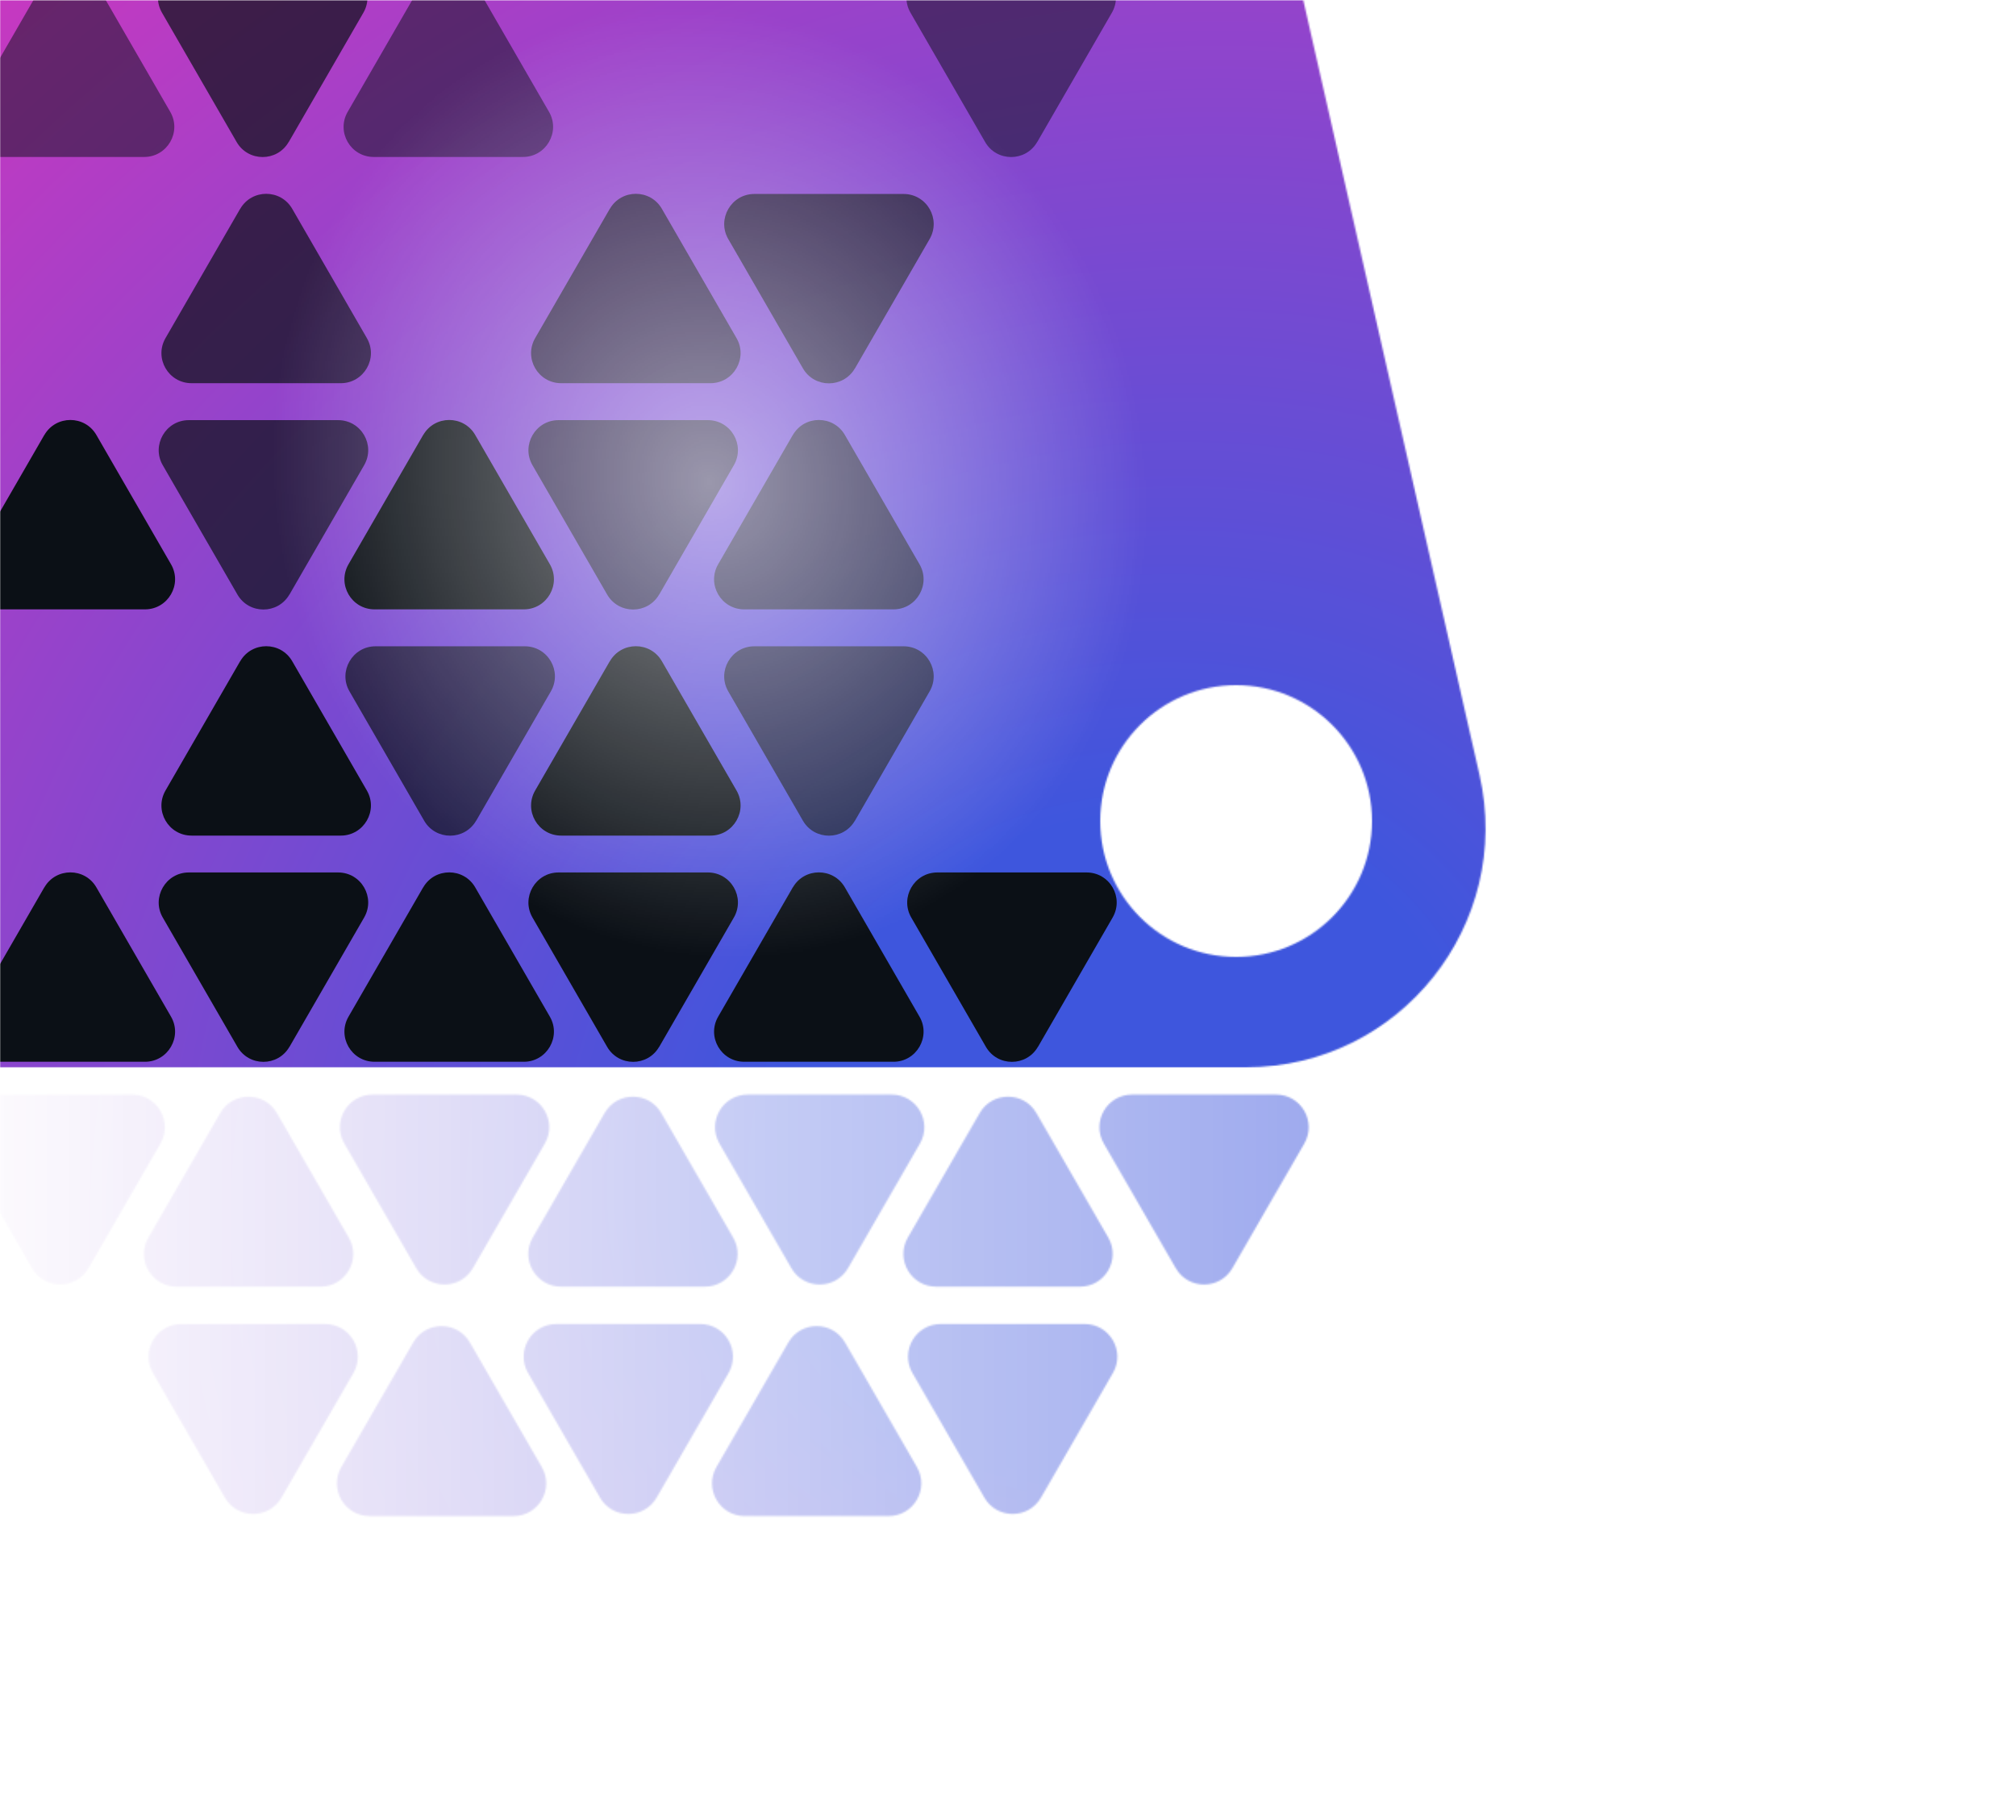 <svg width="1224" height="1105" viewBox="0 0 1224 1105" fill="none" xmlns="http://www.w3.org/2000/svg">
<mask id="mask0_50_153" style="mask-type:alpha" maskUnits="userSpaceOnUse" x="0" y="0" width="1224" height="1105">
<rect width="1224" height="1105" fill="url(#paint0_radial_50_153)"/>
</mask>
<g mask="url(#mask0_50_153)">
<g style="mix-blend-mode:screen">
<mask id="mask1_50_153" style="mask-type:alpha" maskUnits="userSpaceOnUse" x="-27" y="0" width="929" height="921">
<path fill-rule="evenodd" clip-rule="evenodd" d="M-27 648H756.55C849.82 648 918.94 561.39 898.25 470.45L791.25 0H-27V648ZM750.5 581C796.063 581 833 544.063 833 498.5C833 452.937 796.063 416 750.5 416C704.937 416 668 452.937 668 498.5C668 544.063 704.937 581 750.5 581Z" fill="#0B1016"/>
<mask id="mask2_50_153" style="mask-type:alpha" maskUnits="userSpaceOnUse" x="-27" y="664" width="822" height="257">
<path d="M713.84 769.98L670.17 694.33C662.53 681.1 672.08 664.56 687.36 664.56H774.71C789.99 664.56 799.54 681.1 791.9 694.33L748.23 769.98C740.59 783.21 721.49 783.21 713.85 769.98H713.84ZM594.83 675.77L551.16 751.42C543.52 764.65 553.07 781.19 568.35 781.19H655.7C670.98 781.19 680.53 764.65 672.89 751.42L629.22 675.77C621.58 662.54 602.48 662.54 594.84 675.77H594.83ZM514.86 769.98L558.53 694.33C566.17 681.1 556.62 664.56 541.34 664.56H453.99C438.71 664.56 429.16 681.1 436.8 694.33L480.47 769.98C488.11 783.21 507.21 783.21 514.85 769.98H514.86ZM367.09 675.77L323.42 751.42C315.78 764.65 325.33 781.19 340.61 781.19H427.96C443.24 781.19 452.79 764.65 445.15 751.42L401.48 675.77C393.84 662.54 374.74 662.54 367.1 675.77H367.09ZM287.11 769.98L330.78 694.33C338.42 681.1 328.87 664.56 313.59 664.56H226.24C210.96 664.56 201.41 681.1 209.05 694.33L252.72 769.98C260.36 783.21 279.46 783.21 287.1 769.98H287.11ZM632.03 909.28L675.7 833.63C683.34 820.4 673.79 803.86 658.51 803.86H571.16C555.88 803.86 546.33 820.4 553.97 833.63L597.64 909.28C605.28 922.51 624.38 922.51 632.02 909.28H632.03ZM478.64 815.07L434.97 890.72C427.33 903.95 436.88 920.49 452.16 920.49H539.51C554.79 920.49 564.34 903.95 556.7 890.72L513.03 815.07C505.39 801.84 486.29 801.84 478.65 815.07H478.64ZM398.67 909.28L442.34 833.63C449.98 820.4 440.43 803.86 425.15 803.86H337.8C322.52 803.86 312.97 820.4 320.61 833.63L364.28 909.28C371.92 922.51 391.02 922.51 398.66 909.28H398.67ZM250.89 815.08L207.22 890.73C199.58 903.96 209.13 920.5 224.41 920.5H311.76C327.04 920.5 336.59 903.96 328.95 890.73L285.28 815.08C277.64 801.85 258.54 801.85 250.9 815.08H250.89ZM170.91 909.29L214.58 833.64C222.22 820.41 212.67 803.87 197.39 803.87H110.04C94.76 803.87 85.21 820.41 92.85 833.64L136.52 909.29C144.16 922.52 163.26 922.52 170.9 909.29H170.91ZM133.72 675.79L90.05 751.44C82.41 764.67 91.96 781.21 107.24 781.21H194.59C209.87 781.21 219.42 764.67 211.78 751.44L168.11 675.79C160.47 662.56 141.37 662.56 133.73 675.79H133.72ZM53.75 770L97.42 694.35C105.06 681.12 95.51 664.58 80.23 664.58H-7.12C-22.4 664.58 -31.95 681.12 -24.31 694.35L19.36 770C27 783.23 46.1 783.23 53.74 770H53.75Z" fill="#0B1016"/>
</mask>
<g mask="url(#mask2_50_153)">
<rect x="-48" y="651" width="902" height="284" fill="url(#paint1_linear_50_153)"/>
</g>
</mask>
<g mask="url(#mask1_50_153)">
<rect width="1224" height="1105" fill="url(#paint2_radial_50_153)"/>
<g style="mix-blend-mode:screen">
<path d="M145.786 401.492L100.475 479.978C93.462 492.16 102.229 507.34 116.302 507.34H206.923C220.95 507.34 229.763 492.114 222.749 479.978L177.439 401.492C170.425 389.311 152.845 389.311 145.832 401.492H145.786Z" fill="#0B1016"/>
<path opacity="0.7" d="M289.146 498.25L334.457 419.764C341.47 407.583 332.704 392.403 318.631 392.403H228.009C213.982 392.403 205.169 407.629 212.183 419.764L257.494 498.25C264.507 510.432 282.087 510.432 289.1 498.25H289.146Z" fill="#0B1016"/>
<path d="M370.216 401.492L324.906 479.978C317.892 492.16 326.659 507.34 340.732 507.34H431.353C445.38 507.34 454.193 492.114 447.18 479.978L401.869 401.492C394.856 389.311 377.276 389.311 370.263 401.492H370.216Z" fill="#0B1016"/>
<path opacity="0.7" d="M519.114 498.25L564.424 419.764C571.438 407.583 562.671 392.403 548.598 392.403H457.977C443.95 392.403 435.137 407.629 442.15 419.764L487.461 498.25C494.474 510.432 512.054 510.432 519.068 498.25H519.114Z" fill="#0B1016"/>
<path d="M26.88 538.809L-18.43 617.295C-25.444 629.476 -16.677 644.656 -2.604 644.656H88.017C102.044 644.656 110.857 629.43 103.844 617.295L58.533 538.809C51.52 526.627 33.94 526.627 26.926 538.809H26.88Z" fill="#0B1016"/>
<path d="M175.778 635.567L221.088 557.08C228.102 544.899 219.335 529.719 205.262 529.719H114.641C100.614 529.719 91.801 544.945 98.814 557.08L144.125 635.567C151.138 647.748 168.718 647.748 175.731 635.567H175.778Z" fill="#0B1016"/>
<path d="M256.894 538.809L211.583 617.295C204.57 629.476 213.336 644.656 227.41 644.656H318.031C332.058 644.656 340.871 629.43 333.857 617.295L288.547 538.809C281.533 526.627 263.953 526.627 256.94 538.809H256.894Z" fill="#0B1016"/>
<path d="M400.254 635.567L445.565 557.08C452.578 544.899 443.811 529.719 429.738 529.719H339.117C325.09 529.719 316.277 544.945 323.291 557.08L368.601 635.567C375.615 647.748 393.195 647.748 400.208 635.567H400.254Z" fill="#0B1016"/>
<path d="M481.324 538.809L436.014 617.295C429 629.476 437.767 644.656 451.84 644.656H542.461C556.488 644.656 565.301 629.43 558.288 617.295L512.977 538.809C505.964 526.627 488.384 526.627 481.37 538.809H481.324Z" fill="#0B1016"/>
<path d="M630.222 635.567L675.532 557.08C682.546 544.899 673.779 529.719 659.706 529.719H569.085C555.058 529.719 546.245 544.945 553.258 557.08L598.569 635.567C605.582 647.748 623.162 647.748 630.175 635.567H630.222Z" fill="#0B1016"/>
<path opacity="0.7" d="M145.786 126.814L100.475 205.3C93.462 217.481 102.229 232.662 116.302 232.662H206.923C220.95 232.662 229.763 217.435 222.749 205.3L177.439 126.814C170.425 114.633 152.845 114.633 145.832 126.814H145.786Z" fill="#0B1016"/>
<path opacity="0.7" d="M370.216 126.814L324.906 205.3C317.892 217.481 326.659 232.662 340.732 232.662H431.353C445.38 232.662 454.193 217.435 447.18 205.3L401.869 126.814C394.856 114.633 377.276 114.633 370.263 126.814H370.216Z" fill="#0B1016"/>
<path opacity="0.7" d="M519.114 223.618L564.424 145.132C571.438 132.951 562.671 117.771 548.598 117.771H457.977C443.95 117.771 435.137 132.997 442.15 145.132L487.461 223.618C494.474 235.8 512.054 235.8 519.068 223.618H519.114Z" fill="#0B1016"/>
<path d="M26.88 264.13L-18.43 342.616C-25.444 354.798 -16.677 369.978 -2.604 369.978H88.017C102.044 369.978 110.857 354.751 103.844 342.616L58.533 264.13C51.52 251.949 33.94 251.949 26.926 264.13H26.88Z" fill="#0B1016"/>
<path opacity="0.7" d="M175.778 360.934L221.088 282.448C228.102 270.267 219.335 255.087 205.262 255.087H114.641C100.614 255.087 91.801 270.313 98.814 282.448L144.125 360.934C151.138 373.116 168.718 373.116 175.731 360.934H175.778Z" fill="#0B1016"/>
<path d="M256.894 264.13L211.583 342.616C204.57 354.798 213.336 369.978 227.41 369.978H318.031C332.058 369.978 340.871 354.751 333.857 342.616L288.547 264.13C281.533 251.949 263.953 251.949 256.94 264.13H256.894Z" fill="#0B1016"/>
<path opacity="0.7" d="M400.254 360.934L445.565 282.448C452.578 270.267 443.811 255.087 429.738 255.087H339.117C325.09 255.087 316.277 270.313 323.291 282.448L368.601 360.934C375.615 373.116 393.195 373.116 400.208 360.934H400.254Z" fill="#0B1016"/>
<path opacity="0.7" d="M481.324 264.13L436.014 342.616C429 354.798 437.767 369.978 451.84 369.978H542.461C556.488 369.978 565.301 354.751 558.288 342.616L512.977 264.13C505.964 251.949 488.384 251.949 481.37 264.13H481.324Z" fill="#0B1016"/>
<path opacity="0.5" d="M26.419 -10.548L-18.892 67.938C-25.905 80.119 -17.139 95.3 -3.066 95.3H87.556C101.583 95.3 110.396 80.073 103.382 67.938L58.072 -10.548C51.058 -22.729 33.478 -22.729 26.465 -10.548H26.419Z" fill="#0B1016"/>
<path opacity="0.7" d="M175.316 86.21L220.627 7.724C227.64 -4.457 218.873 -19.638 204.8 -19.638H114.179C100.152 -19.638 91.339 -4.411 98.353 7.724L143.663 86.21C150.677 98.391 168.257 98.391 175.27 86.21H175.316Z" fill="#0B1016"/>
<path opacity="0.5" d="M256.386 -10.548L211.076 67.938C204.062 80.119 212.829 95.3 226.902 95.3H317.523C331.55 95.3 340.363 80.073 333.35 67.938L288.039 -10.548C281.025 -22.729 263.446 -22.729 256.432 -10.548H256.386Z" fill="#0B1016"/>
<path opacity="0.5" d="M629.76 86.21L675.071 7.724C682.084 -4.457 673.317 -19.638 659.244 -19.638H568.623C554.596 -19.638 545.783 -4.411 552.797 7.724L598.107 86.21C605.121 98.391 622.701 98.391 629.714 86.21H629.76Z" fill="#0B1016"/>
</g>
</g>
</g>
</g>
<defs>
<radialGradient id="paint0_radial_50_153" cx="0" cy="0" r="1" gradientUnits="userSpaceOnUse" gradientTransform="translate(430.5 292.5) rotate(-16.814) scale(262.732 291.027)">
<stop stop-color="#3E56DD" stop-opacity="0.47"/>
<stop offset="1" stop-color="#D236BE"/>
</radialGradient>
<linearGradient id="paint1_linear_50_153" x1="-48" y1="935" x2="862.5" y2="935" gradientUnits="userSpaceOnUse">
<stop stop-color="#D9D9D9" stop-opacity="0"/>
<stop offset="1" stop-color="#D9D9D9" stop-opacity="0.54"/>
</linearGradient>
<radialGradient id="paint2_radial_50_153" cx="0" cy="0" r="1" gradientUnits="userSpaceOnUse" gradientTransform="translate(680.5 697) rotate(-124.249) scale(1038.59 1150.43)">
<stop offset="0.189" stop-color="#3E56DD"/>
<stop offset="1" stop-color="#D236BE"/>
</radialGradient>
</defs>
</svg>
